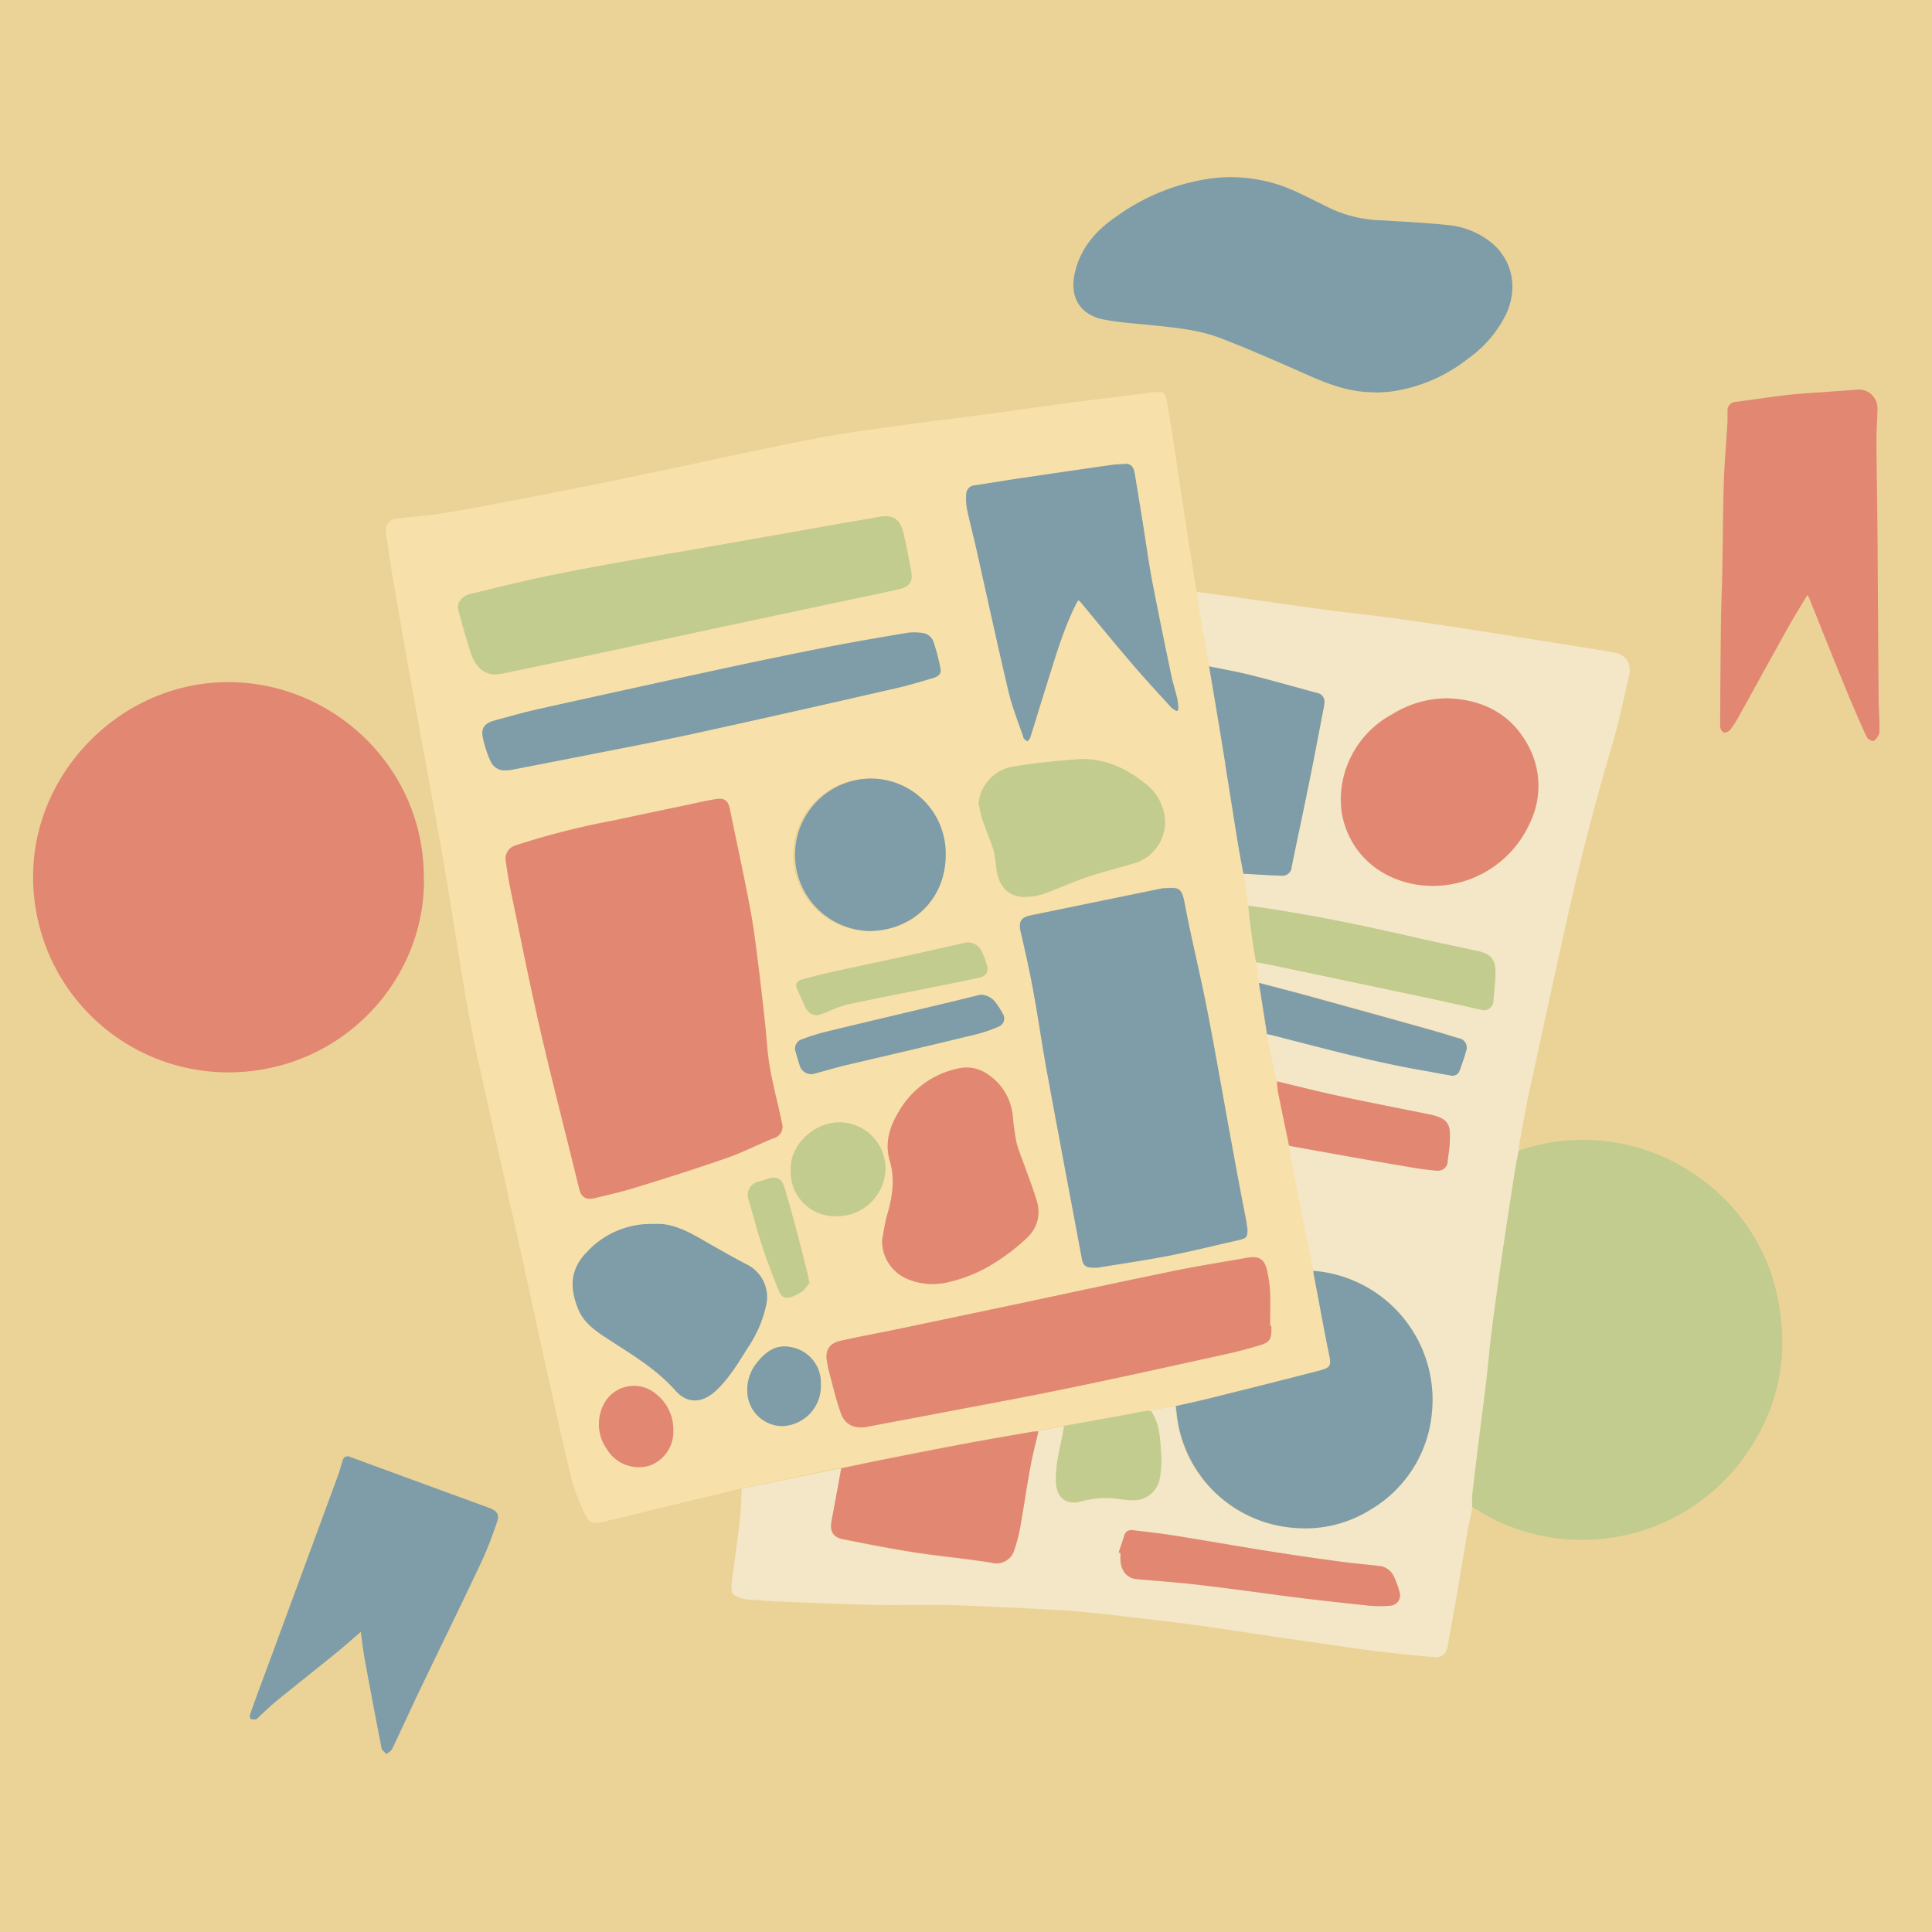 <svg id="Layer_1" data-name="Layer 1" xmlns="http://www.w3.org/2000/svg" xmlns:xlink="http://www.w3.org/1999/xlink" viewBox="0 0 375 375"><defs><style>.cls-1{fill:none;}.cls-2{fill:#ebd397;}.cls-3{fill:#f8e0aa;}.cls-4{fill:#f3e7c8;}.cls-5{clip-path:url(#clip-path);}.cls-6{fill:#7e9da8;}.cls-7{fill:#c2cc8f;}.cls-8{clip-path:url(#clip-path-2);}.cls-9{fill:#e28872;}</style><clipPath id="clip-path"><rect class="cls-1" x="48.19" y="34.35" width="245.71" height="306.12"/></clipPath><clipPath id="clip-path-2"><rect class="cls-1" x="6.43" y="75.29" width="358.37" height="237.11"/></clipPath></defs><g id="surface1"><rect class="cls-2" width="375" height="375"/><path class="cls-3" d="M157.2,248.9l-.22-.19c0-.32-.06-.64-.13-1-.76-3-1.49-6-2.28-8.92-.75-2.8-1.52-5.59-2.35-8.36-.51-1.69-1.44-2.12-3.11-1.65-.65.19-1.29.43-2,.6a2.63,2.63,0,0,0-1.84,3.39c.89,3,1.64,6,2.61,8.94s2.1,5.93,3.27,8.84c.56,1.4,1.53,1.66,2.88,1a7.48,7.48,0,0,0,1.87-1.06A9.49,9.49,0,0,0,157.2,248.9Zm2.14,19.81a7,7,0,0,0-4.62-6.92c-3.14-1.06-5.36-.26-7.66,2.53a8.4,8.4,0,0,0-2,6.05,6.88,6.88,0,0,0,6.7,6.44A7.76,7.76,0,0,0,159.34,268.71Zm-28.65,8.89a8.77,8.77,0,0,0-3.34-7,6.62,6.62,0,0,0-9.61,1.08,8.36,8.36,0,0,0,.08,9.65,7.22,7.22,0,0,0,8.3,3.15A7,7,0,0,0,130.69,277.6Zm28-80.56c.53-.18,1.07-.34,1.6-.54a29,29,0,0,1,4-1.51c6.46-1.36,12.93-2.61,19.39-3.91,2.1-.42,4.2-.84,6.29-1.31,1.32-.3,1.88-1.05,1.58-2.23a13.73,13.73,0,0,0-1.07-2.91,2.92,2.92,0,0,0-3.08-1.66c-3.31.74-6.61,1.5-9.92,2.23-5.43,1.19-10.88,2.33-16.32,3.53-1.84.41-3.68.89-5.5,1.39-.85.23-1.42.72-1,1.74.58,1.28,1.11,2.59,1.74,3.85A2.33,2.33,0,0,0,158.72,197Zm-5.23,30.24a8.55,8.55,0,0,0,9,8.77,9.35,9.35,0,0,0,9.38-9.32,8.94,8.94,0,0,0-9.12-8.87C157.82,217.93,153.11,222.48,153.49,227.28Zm36.88-34.19-5.62,1.35c-8,1.91-16.07,3.81-24.1,5.75a40.37,40.37,0,0,0-4.91,1.52,1.88,1.88,0,0,0-1.22,2.6c.2.8.42,1.59.7,2.37a2.33,2.33,0,0,0,3.11,1.65c1.9-.49,3.78-1.07,5.69-1.53,8.56-2,17.12-4,25.68-6.09a26.56,26.56,0,0,0,4.05-1.4,1.7,1.7,0,0,0,.87-2.63,13.67,13.67,0,0,0-1.28-2A3.7,3.7,0,0,0,190.37,193.09ZM153.94,166a14.85,14.85,0,0,0,14.84,14.74c8.34-.08,14.8-6.22,14.77-14.82a14.53,14.53,0,0,0-14.88-14.77A14.77,14.77,0,0,0,153.94,166Zm36-9.9c.31,1.16.55,2.35.93,3.49.62,1.85,1.42,3.65,2,5.52a36.62,36.62,0,0,1,.57,3.8c.63,3.71,2.7,5.45,6.25,5.16a12.68,12.68,0,0,0,3.34-.71c2.68-1,5.28-2.21,8-3.11,3.14-1.06,6.38-1.83,9.55-2.81a8.32,8.32,0,0,0,5.42-9.27,9.77,9.77,0,0,0-4.07-6.32c-3.82-3-8.06-4.81-13-4.43-4.08.32-8.17.71-12.21,1.4A7.93,7.93,0,0,0,189.9,156.07ZM127,237.6a16.91,16.91,0,0,0-12.93,5.27c-3.4,3.37-3.56,7-1.82,11.26,1.1,2.68,3.43,4.25,5.76,5.77,4.62,3,9.36,5.8,13.1,10,2.34,2.65,5.23,2.47,7.84.05s4.34-5.42,6.2-8.34a23.68,23.68,0,0,0,3.54-8.14,7.06,7.06,0,0,0-3.89-8.12c-2.76-1.45-5.47-3-8.17-4.55C133.52,239,130.4,237.35,127,237.6Zm44.2,3.15a8,8,0,0,0,5,7.51,12.57,12.57,0,0,0,7.78.64,28.77,28.77,0,0,0,9.46-4,37.54,37.54,0,0,0,5.82-4.53,6.76,6.76,0,0,0,2.14-6.85c-.62-2.27-1.5-4.47-2.28-6.69-.6-1.71-1.35-3.4-1.78-5.15a47.58,47.58,0,0,1-.71-5.09,10.93,10.93,0,0,0-4.89-8.1,7.07,7.07,0,0,0-5.53-1.13,17.35,17.35,0,0,0-11.69,8.38c-1.84,3-2.77,6.17-1.75,9.63s.51,6.92-.49,10.34C171.75,237.37,171.52,239.08,171.18,240.75Zm-73-91.21a8.09,8.09,0,0,0,.86-.07c3.76-.73,7.52-1.45,11.27-2.19,7.76-1.53,15.54-3,23.26-4.64,13.53-2.95,27-6,40.54-9.1,2.33-.53,4.63-1.25,6.93-1.91.88-.26,1.71-.74,1.5-1.79a41.62,41.62,0,0,0-1.37-5.27,2.64,2.64,0,0,0-2.39-1.74,10.52,10.52,0,0,0-2.69,0c-5,.85-10,1.69-15,2.66q-10.17,2-20.29,4.18-18.27,3.95-36.49,8c-2.79.62-5.54,1.43-8.31,2.17-1.86.5-2.65,1.39-2.33,3.15a21.66,21.66,0,0,0,1.58,4.87A2.91,2.91,0,0,0,98.18,149.54ZM228.39,138a3,3,0,0,0,.3-.18,11.73,11.73,0,0,0-.16-2c-.33-1.5-.84-3-1.15-4.45-1.29-6.2-2.58-12.38-3.77-18.6-.72-3.82-1.24-7.69-1.86-11.53-.5-3.1-1-6.21-1.52-9.31-.19-1.13-.67-2-2-1.85-.78.06-1.57.06-2.34.17q-8.6,1.23-17.19,2.5c-3.18.47-6.35,1-9.53,1.48A1.76,1.76,0,0,0,187.54,96a10.45,10.45,0,0,0,.13,2.68c.54,2.58,1.21,5.14,1.8,7.72,2.09,9.28,4.09,18.58,6.28,27.83.72,3.05,1.92,6,2.93,9,.09.28.47.46.71.68.2-.24.48-.44.57-.72,1.12-3.54,2.19-7.11,3.31-10.65,1.59-5.05,3.06-10.15,5.41-14.93.18-.36.38-.72.59-1.1a3.56,3.56,0,0,1,.39.27c3.28,3.94,6.52,7.91,9.85,11.8,2.54,3,5.19,5.83,7.81,8.72A5,5,0,0,0,228.39,138ZM96.45,130.84c.53-.06,1.06-.09,1.58-.2,5.56-1.17,11.1-2.32,16.65-3.5l26.88-5.77,17.58-3.73c5.07-1.07,10.13-2.13,15.18-3.23,1.24-.27,2.48-.72,2.64-2.25a6.9,6.9,0,0,0-.2-1.91c-.47-2.41-.88-4.85-1.5-7.22s-2.21-3.17-4.59-2.71c-2.21.43-4.42.77-6.63,1.16q-8.32,1.47-16.64,2.94l-12.74,2.24c-5.2.9-10.4,1.75-15.59,2.7-4.66.84-9.32,1.71-14,2.71s-9.25,2.13-13.86,3.25c-1.52.38-2.57,1.78-2.25,3,.8,2.89,1.58,5.8,2.54,8.64C92.28,129.12,93.88,131,96.45,130.84ZM246.76,257.33h-.23c0-2.11.07-4.22,0-6.33a26.33,26.33,0,0,0-.56-4.24c-.51-2.41-1.61-3.06-4-2.62-4.75.85-9.52,1.59-14.23,2.56-10.32,2.12-20.63,4.35-30.94,6.54l-23,4.83c-3.53.73-7.08,1.37-10.6,2.16-2.32.52-3.12,1.92-2.65,4.22.11.52.16,1.06.3,1.57.78,2.83,1.41,5.7,2.42,8.44.78,2.12,2.71,2.91,4.91,2.5l11.37-2.14c9.22-1.77,18.47-3.44,27.67-5.34,10.35-2.13,20.67-4.43,31-6.7,2.16-.47,4.3-1.06,6.42-1.7,1.76-.53,2.16-1.19,2.13-3Zm-4.67-18.89c-.07-.49-.09-1-.19-1.49-1-5.06-1.93-10.12-2.86-15.18-1.59-8.62-3.06-17.26-4.74-25.86-1.35-6.95-3.08-13.83-4.39-20.78-.59-3.18-1.4-2.86-4-2.77l-.22,0-25.75,5.29c-1.82.38-2.26,1.32-1.84,3.11.86,3.69,1.69,7.39,2.38,11.12,1,5.41,1.77,10.87,2.76,16.28,2.22,12.07,4.5,24.12,6.76,36.17.21,1.15.72,1.64,1.87,1.66a7.91,7.91,0,0,0,1.29,0c4.56-.75,9.13-1.4,13.65-2.28s8.94-2,13.4-3C241.94,240.29,242.08,240.12,242.09,238.44Zm-90.22-20c-.14-.66-.27-1.33-.42-2-.7-3.17-1.52-6.32-2.06-9.52-.47-2.74-.59-5.54-.89-8.31-.4-3.61-.79-7.24-1.25-10.85s-.91-7.52-1.61-11.23c-1.23-6.56-2.66-13.08-4-19.62-.33-1.6-1.08-2.1-2.83-1.8s-3.29.63-4.93,1q-7.4,1.54-14.78,3.12a149.94,149.94,0,0,0-19,4.83,2.68,2.68,0,0,0-1.92,3.14c.27,1.81.53,3.61.9,5.39,1.92,9.23,3.76,18.49,5.87,27.67,2.35,10.17,5,20.28,7.45,30.41.41,1.69,1.31,2.27,3,1.87,2.67-.64,5.36-1.25,8-2.06,6-1.85,11.89-3.72,17.77-5.77,3-1.06,5.91-2.55,8.89-3.77A2.33,2.33,0,0,0,151.87,218.45ZM144,288.87l-27.17,6.58c-1.54.37-2.47.12-3.15-1.33a38.64,38.64,0,0,1-2.76-7.07c-2-8.37-3.82-16.77-5.69-25.17-1.4-6.34-2.75-12.69-4.16-19-2.41-10.84-4.85-21.66-7.25-32.5-1-4.49-2-9-2.82-13.52-.79-4.16-1.43-8.36-2.12-12.54-.82-5-1.57-10-2.43-15-1-5.9-2.1-11.79-3.17-17.68C82.16,145.4,81,139.19,79.9,133Q78,122.45,76.21,111.91c-.48-2.78-.86-5.57-1.29-8.36a2.31,2.31,0,0,1,2.12-2.9c2.73-.35,5.48-.51,8.19-.91,3.35-.5,6.68-1.13,10-1.76q8.14-1.55,16.28-3.16,7.67-1.53,15.31-3.14c10.33-2.16,20.64-4.45,31-6.47,5.7-1.12,11.47-1.86,17.22-2.67,5.51-.77,11-1.41,16.55-2.14,5.15-.69,10.3-1.46,15.46-2.14,4.7-.62,9.4-1.18,14.11-1.76,1-.13,2-.35,3.07-.4,1.58-.09,2,.25,2.25,1.78.54,3.16,1.05,6.34,1.53,9.51.73,4.72,1.41,9.45,2.14,14.17.64,4.19,1.31,8.38,2,12.57,0,.24.14.48.2.71.22,1.58.4,3.16.66,4.73.55,3.24,1.15,6.48,1.73,9.72,1,6.29,2.09,12.59,3.11,18.9.84,5.17,1.64,10.35,2.49,15.53.32,2,.7,3.91,1.06,5.87s.58,4.14.88,6.21.44,4,.71,5.93c.23,1.68.52,3.37.79,5.05.2,1.33.42,2.67.63,4,.51,3.31,1,6.63,1.54,9.95.21,1.14.39,2.29.63,3.43.41,1.94.85,3.86,1.28,5.78.07.68.1,1.36.23,2,.7,3.46,1.43,6.92,2.14,10.38,0,.21,0,.43.05.64q1.8,9.14,3.62,18.29c.36,1.79.73,3.59,1.09,5.38a3.86,3.86,0,0,0,0,.76c1,5.08,1.87,10.17,2.92,15.22.5,2.38.48,2.8-1.85,3.41-7.08,1.84-14.19,3.61-21.29,5.38-2.17.54-4.36,1-6.55,1.5-1.46.22-2.93.44-4.4.69-.11,0-.2.25-.29.38a3.09,3.09,0,0,0-.93-.14c-1.65.28-3.28.62-4.93.92l-11.13,2-4.81.87-.18.2h0a7.61,7.61,0,0,0-1.07,0c-4.22.73-8.44,1.44-12.64,2.23-5.4,1-10.79,2.07-16.17,3.14-2.8.55-5.59,1.16-8.38,1.74-.31,0-.63,0-.94.08L144,288.87"/><path class="cls-4" d="M217.18,301.36l.3.1c0,.46,0,.94,0,1.4.13,2.12,1.33,3.5,3.22,3.66,3.35.3,6.7.53,10,.88s6.6.79,9.9,1.21c3.93.51,7.86,1.07,11.79,1.55,4.3.52,8.59,1,12.9,1.45a21.92,21.92,0,0,0,4.58.05,2,2,0,0,0,1.76-2.68,17.06,17.06,0,0,0-1.05-2.93,3.55,3.55,0,0,0-3-2.12c-2.7-.29-5.41-.54-8.1-.91q-6.42-.87-12.83-1.88c-6.32-1-12.62-2.12-18.93-3.12-2.57-.41-5.17-.67-7.76-1a1.43,1.43,0,0,0-1.75,1.05C217.91,299.19,217.53,300.28,217.18,301.36ZM260.26,155a24.48,24.48,0,0,0,.15,2.58c1.38,8.36,8,13.59,16,14.3a20.65,20.65,0,0,0,20.47-12,16.42,16.42,0,0,0-.29-15.21c-3.29-6.1-8.76-8.87-15.53-9.12a20.13,20.13,0,0,0-10.81,3.08A18.89,18.89,0,0,0,260.26,155Zm-15.88,35.78c-.21-1.33-.43-2.67-.63-4,.55.08,1.13.14,1.68.26q16.1,3.36,32.16,6.76c3.25.69,6.48,1.43,9.72,2.15a1.87,1.87,0,0,0,2.53-1.92c0-.36.08-.71.11-1.06.11-1.5.31-3,.29-4.49-.06-2.25-1-3.32-3.17-3.81-4.12-.92-8.25-1.74-12.35-2.69-10.75-2.47-21.54-4.71-32.47-6.18q-.45-3.11-.88-6.21c2.48.13,5,.31,7.46.39a1.79,1.79,0,0,0,1.9-1.67c1-5,2.12-10.07,3.13-15.11,1-4.79,1.89-9.59,2.82-14.4.15-.77.32-1.54.41-2.31a1.73,1.73,0,0,0-1.46-2c-4.22-1.14-8.41-2.34-12.65-3.41-2.73-.69-5.51-1.17-8.27-1.75-.58-3.24-1.18-6.48-1.73-9.72-.26-1.57-.44-3.15-.66-4.73l7.31,1,9.83,1.4q4.56.65,9.1,1.25c3.12.39,6.23.73,9.34,1.13q4.08.52,8.15,1.11,4.86.72,9.72,1.47c3.47.54,7,1.11,10.44,1.66l14,2.22c1.06.17,2.1.39,3.16.56,2.41.4,3.33,2.29,2.81,4.57-1.06,4.66-2.08,9.34-3.43,13.92q-4.5,15.21-8,30.65c-2.74,12.14-5.36,24.3-8,36.46-.73,3.41-1.3,6.86-1.94,10.29a6,6,0,0,0,0,.85c-.25,1.37-.53,2.73-.75,4.1q-1.05,6.7-2.05,13.42c-.5,3.32-1,6.63-1.43,9.95-.4,2.93-.8,5.87-1.15,8.8s-.58,5.68-.91,8.51c-.46,3.9-1,7.78-1.46,11.68-.43,3.46-.86,6.93-1.25,10.4a21.8,21.8,0,0,0,0,2.29c-.29,1.38-.63,2.74-.86,4.13-.72,4.11-1.39,8.22-2.09,12.33-.59,3.43-1.23,6.87-1.81,10.3-.27,1.57-1.09,2.44-2.69,2.31-3.76-.31-7.52-.71-11.27-1.15-2.86-.34-5.71-.79-8.57-1.2l-9.83-1.41L239,316.42c-2.86-.41-5.71-.85-8.57-1.22-3.14-.42-6.29-.77-9.44-1.14-3-.35-5.95-.71-8.92-1-1.7-.18-3.4-.36-5.11-.46-4.21-.25-8.42-.46-12.63-.66-3.57-.16-7.15-.35-10.72-.4-4.31-.08-8.61.05-12.92,0-6.19-.15-12.37-.4-18.55-.65-2.32-.09-4.64-.26-6.95-.43a4.66,4.66,0,0,1-1.66-.36c-1.15-.53-1.8-.55-1.46-3.19.5-3.89,1.07-7.76,1.51-11.65.24-2.09.28-4.21.41-6.31l18.33-3.78c.31-.06.63,0,.94-.08q-.93,5.12-1.88,10.22c-.36,1.92.25,3.12,2.18,3.5,4.66.94,9.32,1.85,14,2.58,4.94.77,9.94,1.19,14.86,2a3.62,3.62,0,0,0,4.48-2.6,30.07,30.07,0,0,0,1.14-4.46c.7-3.94,1.26-7.9,2-11.84.4-2.21,1-4.39,1.5-6.58h0l.18-.2,4.81-.87c0,.28-.08.56-.13.84-.6,3.37-1.6,6.66-1.43,10.14.14,2.89,2,4.41,4.78,3.67a17.86,17.86,0,0,1,6-.65c1.35.11,2.69.39,4,.39a5.16,5.16,0,0,0,5.39-4.4,19.59,19.59,0,0,0,.21-4.9c-.18-2.73-.28-5.51-1.9-7.91.09-.13.18-.36.29-.38,1.47-.25,2.94-.47,4.4-.69.16,1.2.25,2.42.49,3.6a24.8,24.8,0,0,0,22.69,20.05A23.85,23.85,0,0,0,266.05,293a24.35,24.35,0,0,0,11.87-18.72,25.09,25.09,0,0,0-23-27.61c-.36-1.79-.73-3.59-1.09-5.38q-1.81-9.15-3.62-18.29c0-.21,0-.43-.05-.64l.73.15c7.56,1.36,15.11,2.73,22.67,4,1.76.31,3.53.56,5.3.7a1.9,1.9,0,0,0,2.11-2c.11-1,.31-2.05.37-3.08.2-3.64.14-5-3.91-5.84l-.42-.09c-5.67-1.15-11.35-2.24-17-3.46-4.09-.87-8.14-1.9-12.21-2.87-.43-1.92-.87-3.84-1.28-5.78-.24-1.14-.42-2.29-.63-3.43.28.05.56.09.84.16,9.81,2.49,19.57,5.19,29.56,6.91,1.73.3,3.44.65,5.17.93a1.48,1.48,0,0,0,1.85-.9c.44-1.24.9-2.49,1.24-3.77a1.83,1.83,0,0,0-1.45-2.53c-1.78-.54-3.55-1.1-5.34-1.6q-11.94-3.35-23.88-6.63c-3.17-.87-6.36-1.68-9.53-2.52"/><g class="cls-5"><path class="cls-6" d="M154.72,261.79c-3.14-1.06-5.36-.26-7.66,2.53a8.4,8.4,0,0,0-2,6.05,6.88,6.88,0,0,0,6.7,6.44,7.76,7.76,0,0,0,7.56-8.1A7,7,0,0,0,154.72,261.79Zm30-67.35c-8,1.91-16.07,3.81-24.1,5.75a40.37,40.37,0,0,0-4.91,1.52,1.88,1.88,0,0,0-1.22,2.6c.2.8.42,1.59.7,2.37a2.33,2.33,0,0,0,3.11,1.65c1.9-.49,3.78-1.07,5.69-1.53,8.56-2,17.12-4,25.68-6.09a26.56,26.56,0,0,0,4.05-1.4,1.7,1.7,0,0,0,.87-2.63,13.67,13.67,0,0,0-1.28-2,3.7,3.7,0,0,0-3-1.61Zm61.17,6.29c.28.05.56.09.84.16,9.81,2.49,19.57,5.19,29.56,6.91,1.73.3,3.44.65,5.17.93a1.48,1.48,0,0,0,1.85-.9c.44-1.24.9-2.49,1.24-3.77a1.83,1.83,0,0,0-1.45-2.53c-1.78-.54-3.55-1.1-5.34-1.6q-11.94-3.35-23.88-6.63c-3.17-.87-6.36-1.68-9.53-2.52C244.89,194.09,245.41,197.41,245.92,200.73Zm-8.1-52.54c.84,5.17,1.64,10.35,2.49,15.53.32,2,.7,3.91,1.06,5.87,2.48.13,5,.31,7.46.39a1.79,1.79,0,0,0,1.9-1.67c1-5,2.12-10.07,3.13-15.11,1-4.79,1.89-9.59,2.82-14.4.15-.77.32-1.54.41-2.31a1.73,1.73,0,0,0-1.46-2c-4.22-1.14-8.41-2.34-12.65-3.41-2.73-.69-5.51-1.17-8.27-1.75C235.75,135.58,236.8,141.88,237.82,148.19Zm-69,32.52c8.34-.08,14.8-6.22,14.77-14.82a14.53,14.53,0,0,0-14.88-14.77,14.8,14.8,0,0,0,.11,29.59Zm-54.73,62.16c-3.4,3.37-3.56,7-1.82,11.26,1.1,2.68,3.43,4.25,5.76,5.77,4.62,3,9.36,5.8,13.1,10,2.34,2.65,5.23,2.47,7.84.05s4.34-5.42,6.2-8.34a23.68,23.68,0,0,0,3.54-8.14,7.06,7.06,0,0,0-3.89-8.12c-2.76-1.45-5.47-3-8.17-4.55-3.09-1.79-6.21-3.47-9.63-3.22A16.91,16.91,0,0,0,114.05,242.87Zm-15-93.4c3.76-.73,7.52-1.45,11.27-2.19,7.76-1.53,15.54-3,23.26-4.64,13.53-2.95,27-6,40.54-9.1,2.33-.53,4.63-1.25,6.93-1.91.88-.26,1.71-.74,1.5-1.79a41.62,41.62,0,0,0-1.37-5.27,2.64,2.64,0,0,0-2.39-1.74,10.52,10.52,0,0,0-2.69,0c-5,.85-10,1.69-15,2.66q-10.17,2-20.29,4.18-18.27,3.95-36.49,8c-2.79.62-5.54,1.43-8.31,2.17-1.86.5-2.65,1.39-2.33,3.15a21.66,21.66,0,0,0,1.58,4.87,2.91,2.91,0,0,0,2.93,1.65A8.09,8.09,0,0,0,99,149.47Zm129.65-11.68a11.73,11.73,0,0,0-.16-2c-.33-1.5-.84-3-1.15-4.45-1.29-6.2-2.58-12.38-3.77-18.6-.72-3.82-1.24-7.69-1.86-11.53-.5-3.1-1-6.21-1.52-9.31-.19-1.13-.67-2-2-1.85-.78.06-1.57.06-2.34.17q-8.6,1.23-17.19,2.5c-3.18.47-6.35,1-9.53,1.48A1.76,1.76,0,0,0,187.54,96a10.45,10.45,0,0,0,.13,2.68c.54,2.58,1.21,5.14,1.8,7.72,2.09,9.28,4.09,18.58,6.28,27.83.72,3.05,1.92,6,2.93,9,.09.28.47.46.71.68.2-.24.48-.44.57-.72,1.12-3.54,2.19-7.11,3.31-10.65,1.59-5.05,3.06-10.15,5.41-14.93.18-.36.38-.72.59-1.1a3.56,3.56,0,0,1,.39.27c3.28,3.94,6.52,7.91,9.85,11.8,2.54,3,5.19,5.83,7.81,8.72a5,5,0,0,0,1.07.72A3,3,0,0,0,228.69,137.79ZM255,247.41c1,5.08,1.87,10.17,2.92,15.22.5,2.38.48,2.8-1.85,3.41-7.08,1.84-14.19,3.61-21.29,5.38-2.17.54-4.36,1-6.55,1.5.16,1.2.25,2.42.49,3.6a24.8,24.8,0,0,0,22.69,20.05A23.85,23.85,0,0,0,266.05,293a24.35,24.35,0,0,0,11.87-18.72,25.09,25.09,0,0,0-23-27.61A3.86,3.86,0,0,0,255,247.41ZM241.9,237c-1-5.06-1.93-10.12-2.86-15.18-1.59-8.62-3.06-17.26-4.74-25.86-1.35-6.95-3.08-13.83-4.39-20.78-.59-3.18-1.4-2.86-4-2.77l-.22,0-25.75,5.29c-1.82.38-2.26,1.32-1.84,3.11.86,3.69,1.69,7.39,2.38,11.12,1,5.41,1.77,10.87,2.76,16.28,2.22,12.07,4.5,24.12,6.76,36.17.21,1.15.72,1.64,1.87,1.66a7.91,7.91,0,0,0,1.29,0c4.56-.75,9.13-1.4,13.65-2.28s8.94-2,13.4-3c1.78-.4,1.92-.57,1.93-2.25C242,238,242,237.44,241.9,237ZM70.8,322.13q1.58,8.6,3.26,17.17c.08.44.61.78.94,1.17.38-.32.92-.58,1.12-1,1.75-3.65,3.41-7.34,5.16-11,4.09-8.54,8.26-17,12.3-25.59a72.7,72.7,0,0,0,2.93-7.6c.44-1.28-.07-2-1.33-2.51-.64-.25-1.27-.47-1.91-.71Q80.64,287.45,68,282.8a1,1,0,0,0-1.49.7c-.31.87-.51,1.79-.82,2.66L51.85,323.72c-1.12,3-2.24,6-3.32,9.07-.09.24,0,.74.09.81a1.64,1.64,0,0,0,1.09.09c.28-.08.49-.4.72-.62,1.09-1,2.14-2,3.28-2.95,3.81-3.09,7.67-6.14,11.47-9.23,1.6-1.3,3.14-2.68,4.85-4.14C70.31,318.69,70.49,320.42,70.8,322.13Zm196.06-246c-4.7.09-8.93-1.52-13.12-3.38-5.48-2.42-11-4.86-16.52-7-4.32-1.71-9-2.14-13.57-2.62-3.13-.33-6.3-.5-9.39-1.11-4.68-.91-6.69-4.38-5.65-9,1.08-4.83,4.07-8.25,8-10.94a41.17,41.17,0,0,1,18.48-7.45,30.12,30.12,0,0,1,16.76,2.7c2.27,1.06,4.51,2.2,6.76,3.3a25.35,25.35,0,0,0,9.7,2.14c4.16.27,8.31.45,12.44.89a15.78,15.78,0,0,1,9,3.66c3.91,3.45,4.87,8.74,2.58,13.67a23.11,23.11,0,0,1-7.42,8.65A30.92,30.92,0,0,1,270,76c-1,.13-2.07.14-3.1.21"/></g><path class="cls-7" d="M157,248.71c0-.32-.06-.64-.13-1-.76-3-1.49-6-2.28-8.92-.75-2.8-1.52-5.59-2.35-8.36-.51-1.69-1.44-2.12-3.11-1.65-.65.19-1.29.43-2,.6a2.63,2.63,0,0,0-1.84,3.39c.89,3,1.64,6,2.61,8.94s2.1,5.93,3.27,8.84c.56,1.4,1.53,1.66,2.88,1a7.48,7.48,0,0,0,1.87-1.06,9.49,9.49,0,0,0,1.25-1.66Zm3.34-52.21a29,29,0,0,1,4-1.51c6.46-1.36,12.93-2.61,19.39-3.91,2.1-.42,4.2-.84,6.29-1.31,1.32-.3,1.88-1.05,1.58-2.23a13.73,13.73,0,0,0-1.07-2.91,2.92,2.92,0,0,0-3.08-1.66c-3.31.74-6.61,1.5-9.92,2.23-5.43,1.19-10.88,2.33-16.32,3.53-1.84.41-3.68.89-5.5,1.39-.85.23-1.42.72-1,1.74.58,1.28,1.11,2.59,1.74,3.85a2.33,2.33,0,0,0,2.25,1.33C159.25,196.86,159.79,196.7,160.32,196.5Zm2.14,39.55a9.35,9.35,0,0,0,9.38-9.32,8.94,8.94,0,0,0-9.12-8.87c-4.9.07-9.61,4.62-9.23,9.42A8.55,8.55,0,0,0,162.46,236.05Zm60.11,37.8c-1.65.28-3.28.62-4.93.92l-11.13,2c0,.28-.08.56-.13.84-.6,3.37-1.6,6.66-1.43,10.14.14,2.89,2,4.41,4.78,3.67a17.86,17.86,0,0,1,6-.65c1.35.11,2.69.39,4,.39a5.16,5.16,0,0,0,5.39-4.4,19.59,19.59,0,0,0,.21-4.9c-.18-2.73-.28-5.51-1.9-7.91A3.09,3.09,0,0,0,222.57,273.85ZM243,181.73c.23,1.68.52,3.37.79,5.05.55.08,1.13.14,1.68.26q16.1,3.36,32.16,6.76c3.25.69,6.48,1.43,9.72,2.15a1.87,1.87,0,0,0,2.53-1.92c0-.36.08-.71.11-1.06.11-1.5.31-3,.29-4.49-.06-2.25-1-3.32-3.17-3.81-4.12-.92-8.25-1.74-12.35-2.69-10.75-2.47-21.54-4.71-32.47-6.18C242.48,177.78,242.69,179.76,243,181.73Zm-52.13-22.17c.62,1.85,1.42,3.65,2,5.52a36.62,36.62,0,0,1,.57,3.8c.63,3.71,2.7,5.45,6.25,5.16a12.68,12.68,0,0,0,3.34-.71c2.68-1,5.28-2.21,8-3.11,3.14-1.06,6.38-1.83,9.55-2.81a8.32,8.32,0,0,0,5.42-9.27,9.77,9.77,0,0,0-4.07-6.32c-3.82-3-8.06-4.81-13-4.43-4.08.32-8.17.71-12.21,1.4a7.93,7.93,0,0,0-6.75,7.28C190.21,157.23,190.45,158.42,190.83,159.56ZM98,130.64c5.56-1.17,11.1-2.32,16.65-3.5l26.88-5.77,17.58-3.73c5.07-1.07,10.13-2.13,15.18-3.23,1.24-.27,2.48-.72,2.64-2.25a6.9,6.9,0,0,0-.2-1.91c-.47-2.41-.88-4.85-1.5-7.22s-2.21-3.17-4.59-2.71c-2.21.43-4.42.77-6.63,1.16q-8.32,1.47-16.64,2.94l-12.74,2.24c-5.2.9-10.4,1.75-15.59,2.7-4.66.84-9.32,1.71-14,2.71s-9.25,2.13-13.86,3.25c-1.52.38-2.57,1.78-2.25,3,.8,2.89,1.58,5.8,2.54,8.64.74,2.21,2.34,4.1,4.91,3.93C97,130.78,97.51,130.75,98,130.64ZM285.76,292.5a21.8,21.8,0,0,1,0-2.29c.39-3.47.82-6.94,1.25-10.4.48-3.9,1-7.78,1.46-11.68.33-2.83.58-5.67.91-8.51s.75-5.87,1.15-8.8c.46-3.32.93-6.63,1.43-9.95q1-6.7,2.05-13.42c.22-1.37.5-2.73.75-4.1a37.73,37.73,0,0,1,13.93-2.07,38.46,38.46,0,0,1,22.51,8.32,37.61,37.61,0,0,1,14,23.1c2.22,11.7-.49,22.3-7.79,31.63A38.82,38.82,0,0,1,290.14,295c-1.52-.72-2.92-1.67-4.38-2.5"/><g class="cls-8"><path class="cls-9" d="M217.48,301.46c0,.46,0,.94,0,1.4.13,2.12,1.33,3.5,3.22,3.66,3.35.3,6.7.53,10,.88s6.6.79,9.9,1.21c3.93.51,7.86,1.07,11.79,1.55,4.3.52,8.59,1,12.9,1.45a21.92,21.92,0,0,0,4.58.05,2,2,0,0,0,1.76-2.68,17.06,17.06,0,0,0-1.05-2.93,3.55,3.55,0,0,0-3-2.12c-2.7-.29-5.41-.54-8.1-.91q-6.42-.87-12.83-1.88c-6.32-1-12.62-2.12-18.93-3.12-2.57-.41-5.17-.67-7.76-1a1.43,1.43,0,0,0-1.75,1.05c-.34,1.09-.72,2.18-1.07,3.26Zm42.93-143.88c1.38,8.36,8,13.59,16,14.3a20.65,20.65,0,0,0,20.47-12,16.42,16.42,0,0,0-.29-15.21c-3.29-6.1-8.76-8.87-15.53-9.12a20.13,20.13,0,0,0-10.81,3.08,18.89,18.89,0,0,0-10,16.35A24.48,24.48,0,0,0,260.41,157.58Zm-58.89,120.3.18-.2Zm-74.17-7.3a6.62,6.62,0,0,0-9.61,1.08,8.36,8.36,0,0,0,.08,9.65,7.22,7.22,0,0,0,8.3,3.15,7,7,0,0,0,4.57-6.86A8.77,8.77,0,0,0,127.35,270.58ZM248.06,212c.7,3.46,1.43,6.92,2.14,10.38l.73.15c7.56,1.36,15.11,2.73,22.67,4,1.76.31,3.53.56,5.3.7a1.9,1.9,0,0,0,2.11-2c.11-1,.31-2.05.37-3.08.2-3.64.14-5-3.91-5.84l-.42-.09c-5.67-1.15-11.35-2.24-17-3.46-4.09-.87-8.14-1.9-12.21-2.87C247.9,210.62,247.93,211.3,248.06,212ZM200.47,277.9c-4.22.73-8.44,1.44-12.64,2.23-5.4,1-10.79,2.07-16.17,3.14-2.8.55-5.59,1.16-8.38,1.74q-.93,5.12-1.88,10.22c-.36,1.92.25,3.12,2.18,3.5,4.66.94,9.32,1.85,14,2.58,4.94.77,9.94,1.19,14.86,2a3.62,3.62,0,0,0,4.48-2.6,30.07,30.07,0,0,0,1.14-4.46c.7-3.94,1.26-7.9,2-11.84.4-2.21,1-4.39,1.5-6.58A7.61,7.61,0,0,0,200.47,277.9Zm-24.33-29.64a12.57,12.57,0,0,0,7.78.64,28.77,28.77,0,0,0,9.46-4,37.54,37.54,0,0,0,5.82-4.53,6.76,6.76,0,0,0,2.14-6.85c-.62-2.27-1.5-4.47-2.28-6.69-.6-1.71-1.35-3.4-1.78-5.15a47.58,47.58,0,0,1-.71-5.09,10.93,10.93,0,0,0-4.89-8.1,7.07,7.07,0,0,0-5.53-1.13,17.35,17.35,0,0,0-11.69,8.38c-1.84,3-2.77,6.17-1.75,9.63s.51,6.92-.49,10.34c-.47,1.64-.7,3.35-1,5A8,8,0,0,0,176.14,248.26Zm70.39,9.07c0-2.11.07-4.22,0-6.33a26.33,26.33,0,0,0-.56-4.24c-.51-2.41-1.61-3.06-4-2.62-4.75.85-9.52,1.59-14.23,2.56-10.32,2.12-20.63,4.35-30.94,6.54l-23,4.83c-3.53.73-7.08,1.37-10.6,2.16-2.32.52-3.12,1.92-2.65,4.22.11.52.16,1.06.3,1.57.78,2.83,1.41,5.7,2.42,8.44.78,2.12,2.71,2.91,4.91,2.5l11.37-2.14c9.22-1.77,18.47-3.44,27.67-5.34,10.35-2.13,20.67-4.43,31-6.7,2.16-.47,4.3-1.06,6.42-1.7,1.76-.53,2.16-1.19,2.13-3v-.75Zm-95.08-40.87c-.7-3.17-1.52-6.32-2.06-9.52-.47-2.74-.59-5.54-.89-8.31-.4-3.61-.79-7.24-1.25-10.85s-.91-7.52-1.61-11.23c-1.23-6.56-2.66-13.08-4-19.62-.33-1.6-1.08-2.1-2.83-1.8s-3.29.63-4.93,1q-7.4,1.54-14.78,3.12a149.94,149.94,0,0,0-19,4.83,2.68,2.68,0,0,0-1.92,3.14c.27,1.81.53,3.61.9,5.39,1.92,9.23,3.76,18.49,5.87,27.67,2.35,10.17,5,20.28,7.45,30.41.41,1.69,1.31,2.27,3,1.87,2.67-.64,5.36-1.25,8-2.06,6-1.85,11.89-3.72,17.77-5.77,3-1.06,5.91-2.55,8.89-3.77a2.33,2.33,0,0,0,1.82-2.48C151.73,217.79,151.6,217.12,151.45,216.46ZM351,115.71c2.38,5.92,4.74,11.85,7.16,17.75q1.94,4.72,4.05,9.37a1.79,1.79,0,0,0,1.3,1c.41,0,.87-.7,1.13-1.18a2.81,2.81,0,0,0,.2-1.36c-.05-1.9-.19-3.8-.2-5.7-.09-10.65-.14-21.31-.22-32-.05-6-.17-12.05-.2-18.08,0-2,.16-4,.19-6a3.62,3.62,0,0,0-4.16-3.86l-6.11.44c-2.39.18-4.8.3-7.18.57-3.37.39-6.74.9-10.1,1.35a1.64,1.64,0,0,0-1.55,1.74c0,.68,0,1.36,0,2-.23,4-.59,7.93-.72,11.9-.18,5.7-.18,11.4-.29,17.1-.06,3.3-.22,6.6-.26,9.89q-.13,10.17-.16,20.34a1.53,1.53,0,0,0,.73,1.22,1.59,1.59,0,0,0,1.3-.63,23.63,23.63,0,0,0,1.82-2.91c3.15-5.67,6.26-11.37,9.41-17,1.17-2.08,2.44-4.1,3.67-6.16C350.86,115.63,350.94,115.66,351,115.71Zm-268.7,55c.1,19.9-16.27,37.41-38,37.44A37.88,37.88,0,0,1,6.43,170.35c-.16-20.49,17.3-38.18,38.27-37.95,20.28.21,37.81,16.89,37.56,38.27"/></g></g></svg>